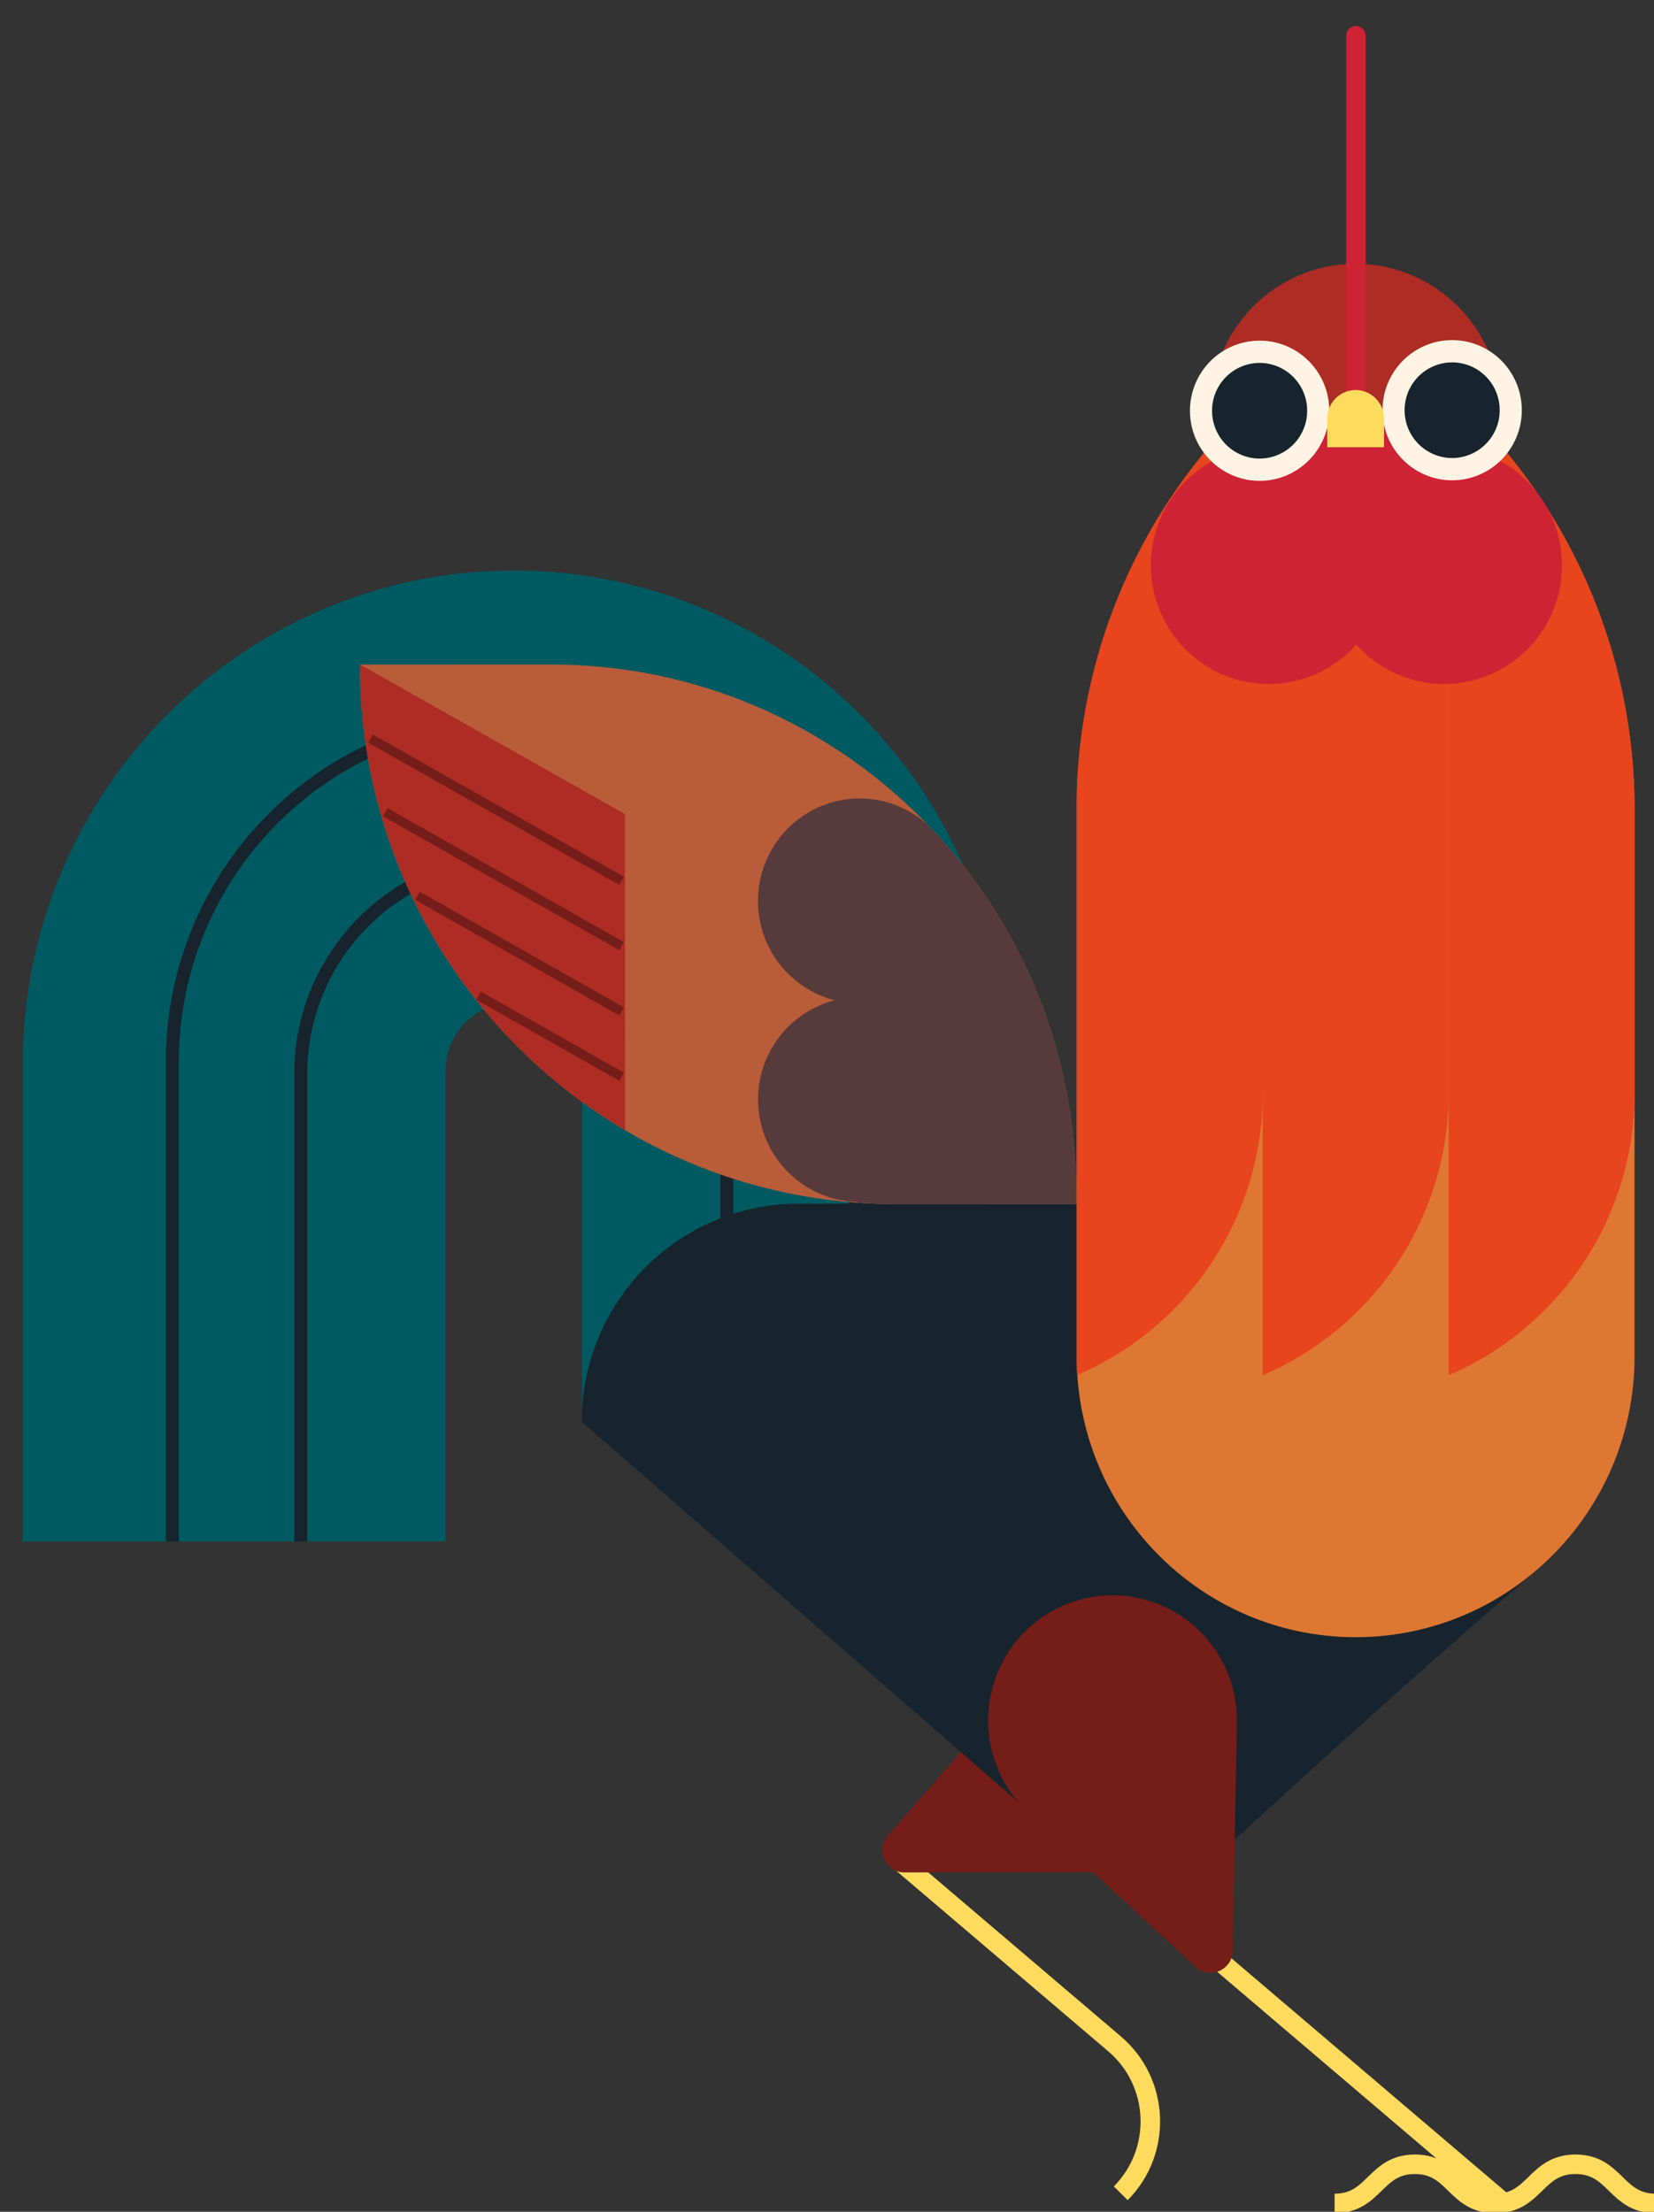 <svg width="89" height="119" viewBox="-1 -1 89 119" xmlns="http://www.w3.org/2000/svg"><rect x="-1" y="-1" width="89" height="119" fill="#333333" stroke="none"/><path fill="#005A61" d="M.222 56.282c0-14.683 11.831-26.586 26.424-26.586s26.423 11.903 26.423 26.586v19.192H30.32V56.622c0-2.042-1.645-3.697-3.674-3.697s-3.674 1.655-3.674 3.697v25.309H.222V56.282z"/><path fill="#17242D" d="M26.646 37.303c10.323 0 18.721 8.45 18.721 18.836v19.336h-.698V56.139c0-9.999-8.085-18.134-18.023-18.134-9.938 0-18.023 8.135-18.023 18.134v25.792h-.699V56.139c0-10.386 8.399-18.836 18.722-18.836"/><path fill="#17242D" d="M14.835 81.931V56.774c0-6.553 5.298-11.883 11.811-11.883s11.811 5.33 11.811 11.883v18.701h-.699V56.774c0-6.165-4.985-11.181-11.112-11.181-6.128 0-11.113 5.016-11.113 11.181v25.157h-.698z"/><path fill="none" stroke="#FFDB5D" stroke-width="1.05" d="M47.215 98.954l11.759 10.011c2.427 2.066 2.581 5.778.332 8.039"/><path fill="#751D18" d="M62.625 99.126c3.366-1.536 4.857-5.528 3.33-8.915-1.527-3.387-5.494-4.887-8.861-3.35a6.663 6.663 0 0 0-2.299 1.738l-.003-.004-8.017 9.16c-.677.773-.13 1.988.893 1.986l12.147-.019a6.62 6.62 0 0 0 2.81-.596"/><path fill="#17242D" d="M30.303 75.494c0-6.478 5.219-11.731 11.659-11.731l2.744-.001c.039-.002.083-.009.12-.009h42.05l.007 7.986c0 3.096-1.301 8.418-5.505 12.018-9.371 8.022-20.46 18.41-20.46 18.41L30.303 75.494z"/><path fill="none" stroke="#FFDB5D" stroke-width="1.05" d="M63.714 103.731l16.267 13.85m-9.167-.03c2.161 0 2.161-2.108 4.321-2.108 2.16 0 2.16 2.108 4.32 2.108 2.161 0 2.161-2.108 4.322-2.108 2.162 0 2.162 2.108 4.323 2.108"/><path fill="#751D18" d="M52.713 94.215c-1.454-3.419.123-7.377 3.521-8.84 3.398-1.463 7.332.123 8.786 3.543.395.928.559 1.896.531 2.843l.005-.001-.226 12.204c-.019 1.03-1.237 1.555-1.992.859l-8.952-8.261a6.698 6.698 0 0 1-1.673-2.347"/><path fill="#DE7732" d="M66.745 20.245c.026-.025.054-.049.081-.073a28.975 28.975 0 0 1 2.092-1.739l.213-.159c.3-.223.605-.441.914-.654l.184-.128c.341-.23.687-.453 1.038-.669.111-.069.224-.136.337-.204.113-.068.228-.131.342-.198A30.23 30.23 0 0 1 86.954 42.58v29.397c0 8.342-6.718 15.104-15.008 15.108-8.29-.004-15.008-6.766-15.008-15.108V42.58a30.216 30.216 0 0 1 9.807-22.335"/><path fill="#E8441D" d="M76.95 72.99V20.079a30.2 30.2 0 0 1 10.004 22.502V57.79a16.508 16.508 0 0 1-10.004 15.2"/><path fill="#E8441D" d="M66.946 20.062a30.159 30.159 0 0 1 4.993-3.645 30.2 30.2 0 0 1 5.011 3.662V57.79a16.508 16.508 0 0 1-10.004 15.2V20.062z"/><path fill="#E8441D" d="M56.941 72.716V41.517a30.195 30.195 0 0 1 10.005-21.454V57.79a16.51 16.51 0 0 1-9.986 15.192c-.006-.089-.014-.177-.019-.266"/><path fill="#AD2C24" d="M64.146 21.041c0 4.333 3.491 7.846 7.799 7.846 4.307 0 7.799-3.513 7.799-7.846 0-4.334-3.492-7.847-7.799-7.847-4.308 0-7.799 3.513-7.799 7.847"/><path fill="#CE2235" d="M64.696 23.586l.861-1.169 2.503-.557h6.169l2.613 1.179c3.439.075 6.204 2.898 6.204 6.376 0 3.525-2.84 6.382-6.343 6.382a6.303 6.303 0 0 1-4.715-2.122 6.302 6.302 0 0 1-4.714 2.122c-3.504 0-6.344-2.857-6.344-6.382a6.38 6.38 0 0 1 3.766-5.829"/><path fill="#FFF4E3" d="M73.391 21.07c0 2.083 1.678 3.771 3.748 3.771 2.07 0 3.748-1.688 3.748-3.771s-1.678-3.771-3.748-3.771c-2.07 0-3.748 1.688-3.748 3.771"/><path fill="#17242D" d="M74.581 21.07a2.566 2.566 0 0 0 2.558 2.574 2.567 2.567 0 0 0 2.558-2.574 2.566 2.566 0 0 0-2.558-2.574 2.566 2.566 0 0 0-2.558 2.574"/><path fill="#FFF4E3" d="M63.031 21.099c0 2.083 1.678 3.771 3.748 3.771 2.07 0 3.748-1.688 3.748-3.771s-1.678-3.771-3.748-3.771c-2.07 0-3.748 1.688-3.748 3.771"/><path fill="#17242D" d="M64.221 21.099a2.566 2.566 0 0 0 2.558 2.574 2.566 2.566 0 0 0 2.558-2.574 2.566 2.566 0 0 0-2.558-2.574 2.566 2.566 0 0 0-2.558 2.574"/><path fill="none" stroke="#CE2235" stroke-width="1.05" stroke-linecap="round" d="M71.959.926v19.148"/><path fill="#FFDB5D" d="M73.473 23.061h-3.056v-1.537c0-.849.684-1.538 1.528-1.538s1.528.689 1.528 1.538v1.537z"/><path fill="#B85C39" d="M28.644 34.751c15.602-.007 28.254 12.714 28.26 28.411l.001.622-9.662.004C31.3 63.795 18.37 50.796 18.364 34.755l10.28-.004z"/><path fill="#AD2C24" d="M18.364 34.755h.014l14.249 8.046.006 16.997a29.06 29.06 0 0 1-14.269-25.043"/><path fill="none" stroke="#751D18" stroke-width=".5" d="M18.93 38.732l13.514 7.657M19.732 42.7l12.713 7.202m-10.983-2.71l10.985 6.224m-7.693-.846l7.694 4.359"/><path fill="#573A3C" d="M43.912 52.817a5.507 5.507 0 0 1-4.125-5.337c-.001-3.047 2.453-5.518 5.481-5.519 1.387 0 2.648.525 3.613 1.38a28.407 28.407 0 0 1 8.023 19.821v.622l-9.661.004a28.172 28.172 0 0 1-2.083-.083l.003-.039c-2.975-.06-5.371-2.501-5.372-5.508a5.509 5.509 0 0 1 4.121-5.341"/></svg>